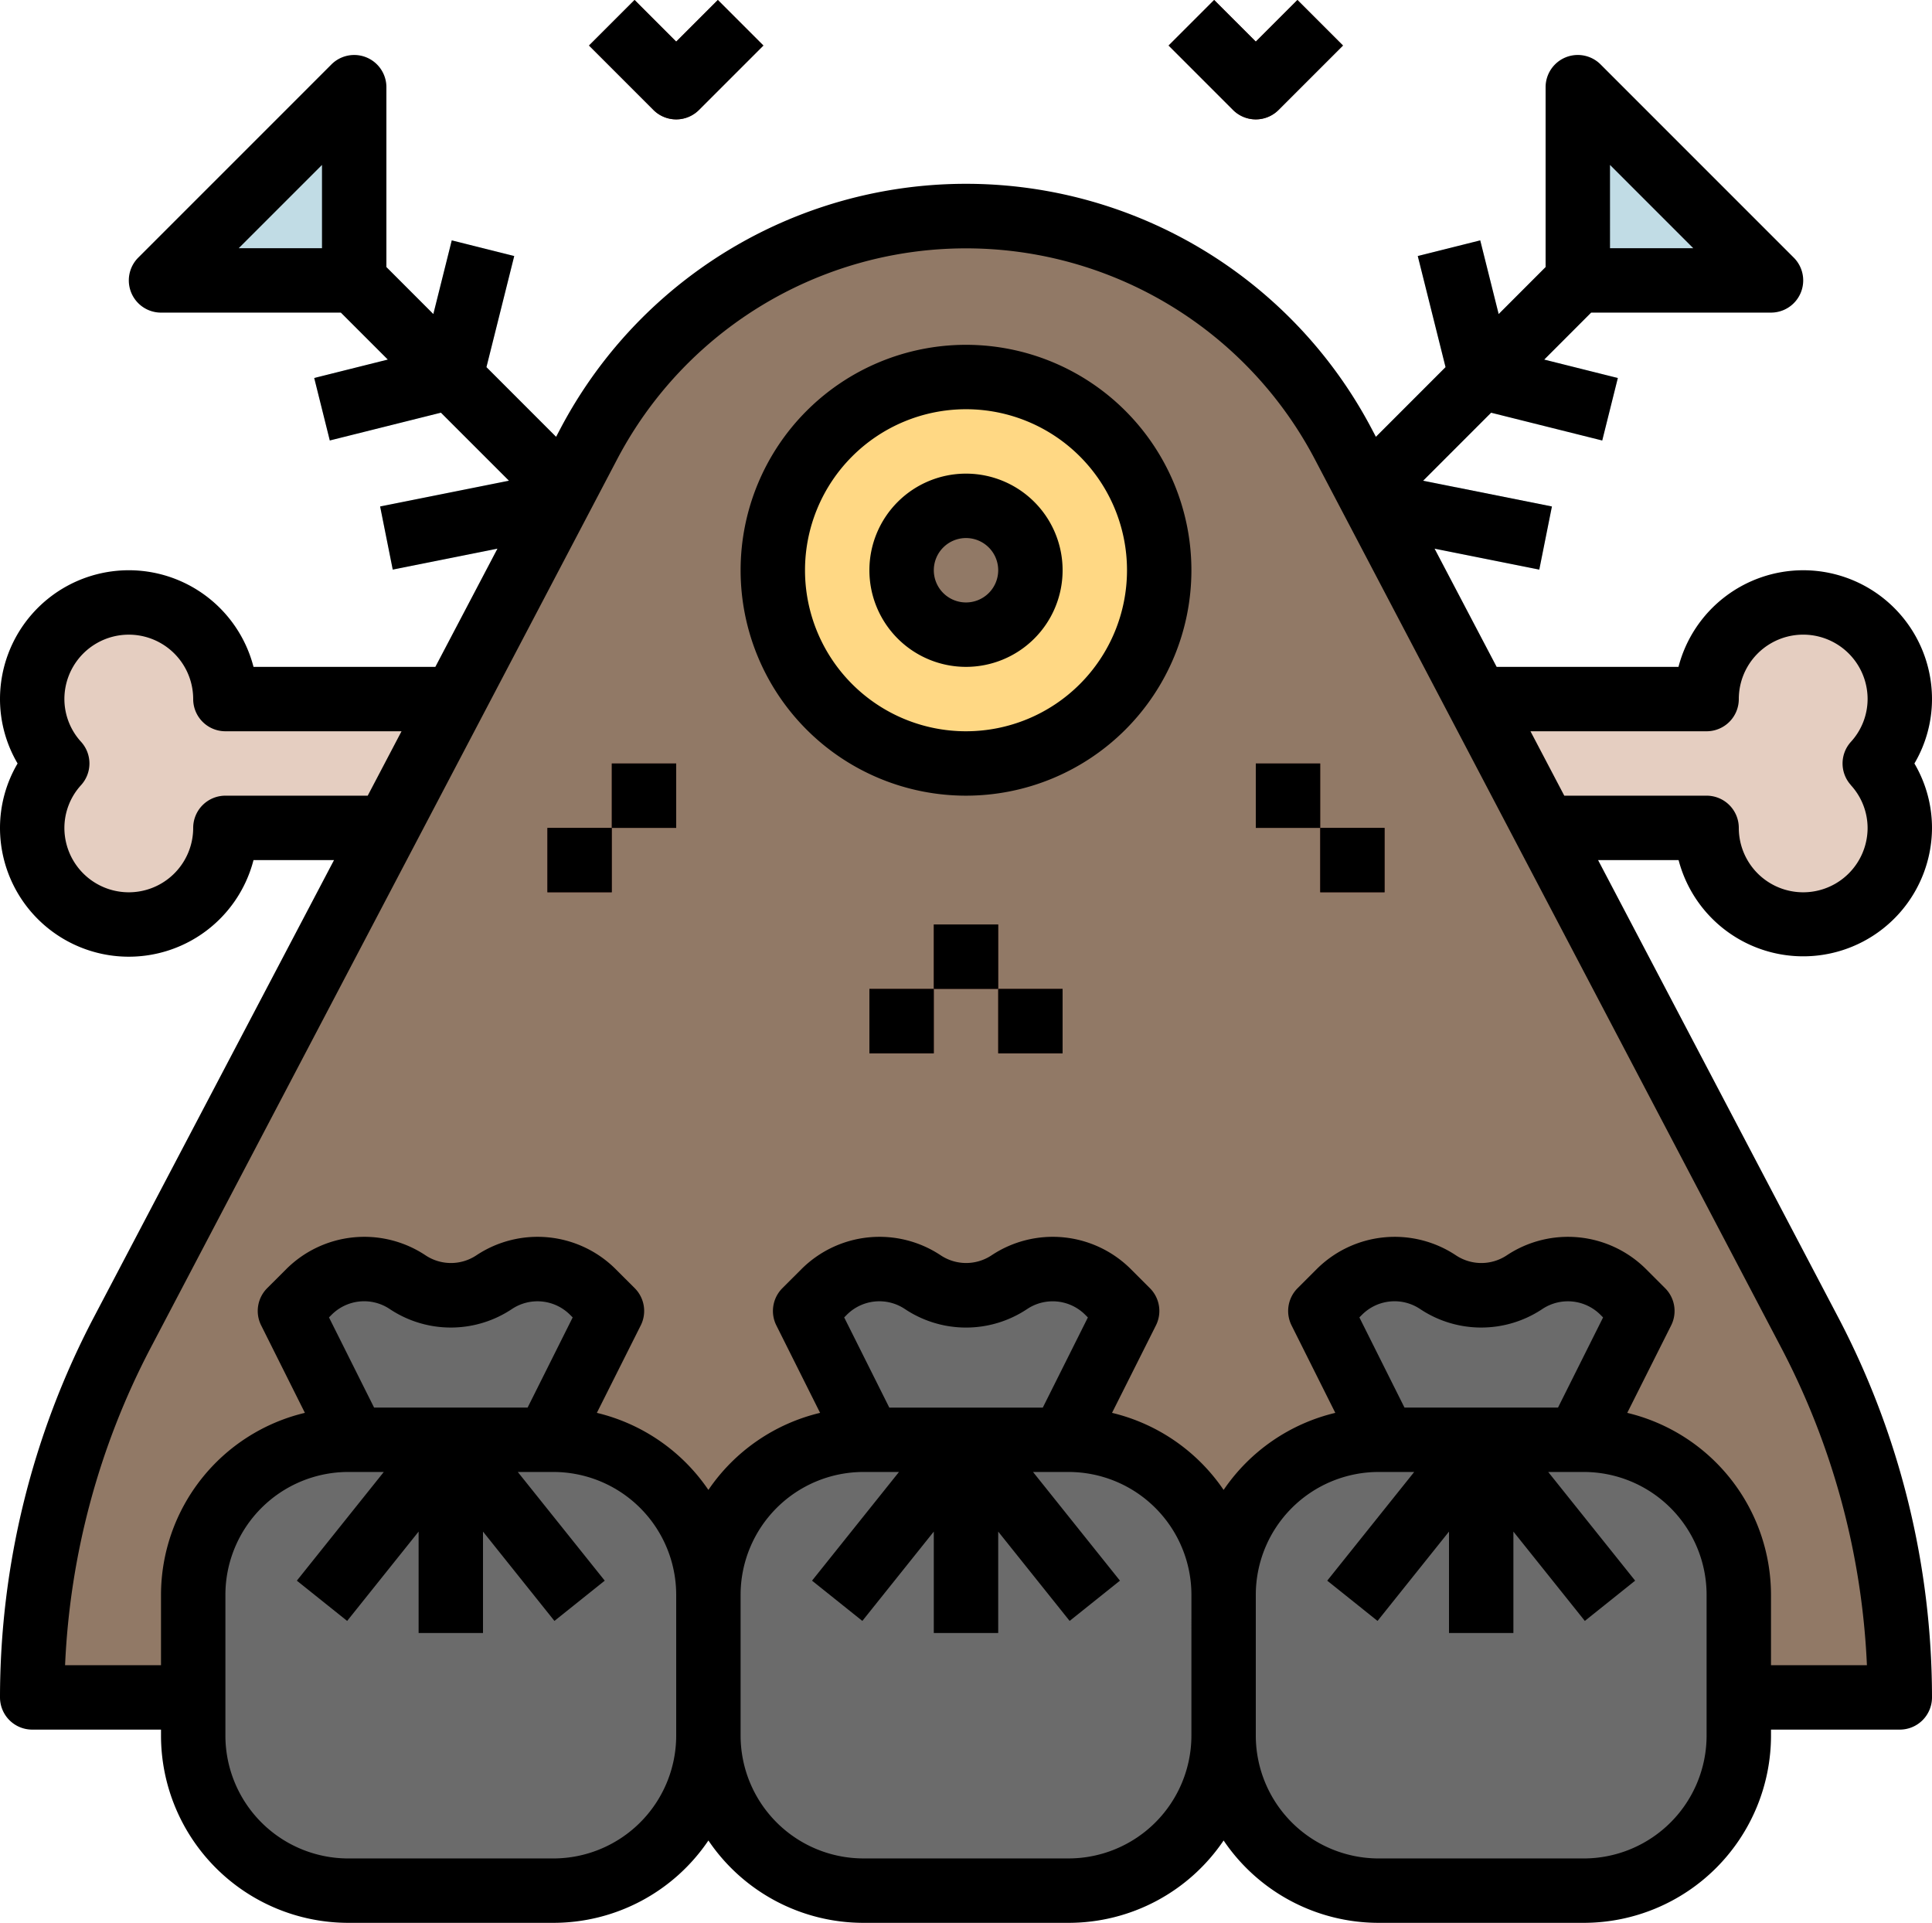 <svg xmlns="http://www.w3.org/2000/svg" viewBox="0 0 512 509.5">
  <defs>
    <style>
      .cls-1 {
        fill: #c1dce5;
      }

      .cls-2 {
        fill: #e5cec1;
      }

      .cls-3 {
        fill: #917966;
      }

      .cls-4 {
        fill: #67342c;
      }

      .cls-5 {
        fill: #6b6b6b;
      }

      .cls-6 {
        fill: #ffd884;
      }
    </style>
  </defs>
  <g id="rubbish" transform="translate(0)">
    <path id="Path_833" data-name="Path 833" class="cls-1" d="M430.2,74.3h39.133l-51.2-51.2V62.234L397.16,83.207l-4.883-19.516L375.722,67.84l7.363,29.441-39.254,39.25L355.9,148.6l6.734-6.73v.008l45.293,9.055,3.348-16.727-34.141-6.836,18.02-18.02,29.449,7.363,4.129-16.555-19.508-4.883Zm0,0"/>
    <path id="Path_834" data-name="Path 834" class="cls-1" d="M136.277,67.84l-16.555-4.148-4.883,19.516L93.867,62.234V23.1l-51.2,51.2H81.8l20.977,20.973-19.508,4.883L87.4,116.711l29.449-7.363,18.02,18.02L100.726,134.2l3.348,16.727,45.293-9.055v-.008l6.734,6.73,12.066-12.066-39.254-39.25Zm0,0"/>
    <path id="Path_835" data-name="Path 835" class="cls-2" d="M366.934,219.367h85.332A25.6,25.6,0,1,0,496.821,202.3a25.6,25.6,0,1,0-44.555-17.066H366.934Zm0,0"/>
    <path id="Path_836" data-name="Path 836" class="cls-2" d="M145.066,219.367H59.734A25.6,25.6,0,1,1,15.179,202.3a25.6,25.6,0,1,1,44.555-17.066h85.332Zm0,0"/>
    <path id="Path_837" data-name="Path 837" class="cls-3" d="M8.535,449.766H503.469a207.64,207.64,0,0,0-23.8-96.527L356,117.676a112.952,112.952,0,0,0-200.008,0L32.332,353.239a207.59,207.59,0,0,0-23.8,96.527Zm0,0"/>
    <path id="Path_838" data-name="Path 838" class="cls-4" d="M179.2,31.633a8.52,8.52,0,0,1-6.031-2.5L156.1,12.066,168.168,0,179.2,11.035,190.234,0,202.3,12.066,185.234,29.133a8.529,8.529,0,0,1-6.035,2.5Zm0,0"/>
    <path id="Path_839" data-name="Path 839" class="cls-4" d="M332.8,31.633a8.529,8.529,0,0,1-6.035-2.5L309.7,12.066,321.766,0,332.8,11.035,343.836,0,355.9,12.066l-17.07,17.066a8.52,8.52,0,0,1-6.031,2.5Zm0,0"/>
    <path id="Path_840" data-name="Path 840" class="cls-5" d="M419.723,381.5h-1.59L435.2,347.367l-5.066-5.07a20.713,20.713,0,0,0-26.121-2.559,20.7,20.7,0,0,1-22.957,0,20.707,20.707,0,0,0-26.117,2.559l-5.07,5.07L366.934,381.5h-1.586a41.081,41.081,0,0,0-41.082,41.078A41.077,41.077,0,0,0,283.188,381.5H281.6l17.066-34.133-5.07-5.07a20.712,20.712,0,0,0-26.121-2.559,20.691,20.691,0,0,1-22.953,0A20.712,20.712,0,0,0,218.4,342.3l-5.07,5.07L230.4,381.5h-1.586a41.077,41.077,0,0,0-41.078,41.078A41.081,41.081,0,0,0,146.653,381.5h-1.586l17.066-34.133-5.07-5.07a20.707,20.707,0,0,0-26.117-2.559,20.7,20.7,0,0,1-22.957,0A20.713,20.713,0,0,0,81.868,342.3l-5.066,5.07L93.868,381.5h-1.59A41.08,41.08,0,0,0,51.2,422.578v37.309a41.08,41.08,0,0,0,41.078,41.078h54.375a41.081,41.081,0,0,0,41.082-41.078,41.077,41.077,0,0,0,41.078,41.078h54.375a41.077,41.077,0,0,0,41.078-41.078,41.081,41.081,0,0,0,41.082,41.078h54.375A41.08,41.08,0,0,0,460.8,459.887V422.578A41.08,41.08,0,0,0,419.723,381.5Zm0,0"/>
    <g id="Group_749" data-name="Group 749">
      <path id="Path_841" data-name="Path 841" class="cls-4" d="M145.066,219.367h17.066v17.066H145.066Zm0,0"/>
      <path id="Path_842" data-name="Path 842" class="cls-4" d="M162.133,202.3H179.2v17.066H162.133Zm0,0"/>
      <path id="Path_843" data-name="Path 843" class="cls-4" d="M349.867,219.367h17.066v17.066H349.867Zm0,0"/>
      <path id="Path_844" data-name="Path 844" class="cls-4" d="M332.8,202.3h17.066v17.066H332.8Zm0,0"/>
      <path id="Path_845" data-name="Path 845" class="cls-4" d="M247.465,244.965h17.07v17.066h-17.07Zm0,0"/>
      <path id="Path_846" data-name="Path 846" class="cls-4" d="M264.535,262.031H281.6V279.1H264.535Zm0,0"/>
      <path id="Path_847" data-name="Path 847" class="cls-4" d="M230.4,262.031h17.066V279.1H230.4Zm0,0"/>
    </g>
    <path id="Path_848" data-name="Path 848" class="cls-6" d="M256,99.9a51.2,51.2,0,1,0,51.2,51.2A51.2,51.2,0,0,0,256,99.9Zm0,68.266A17.066,17.066,0,1,1,273.066,151.1,17.066,17.066,0,0,1,256,168.164Zm0,0"/>
    <path id="Path_849" data-name="Path 849" d="M168.168,0,156.1,12.066l17.066,17.066a8.532,8.532,0,0,0,12.066,0L202.3,12.066,190.234,0,179.2,11.035Zm0,0"/>
    <path id="Path_850" data-name="Path 850" d="M321.766,0,309.7,12.066l17.066,17.066a8.532,8.532,0,0,0,12.066,0L355.9,12.066,343.832,0,332.8,11.031Zm0,0"/>
    <path id="Path_851" data-name="Path 851" d="M145.066,219.367h17.066v17.066H145.066Zm0,0"/>
    <path id="Path_852" data-name="Path 852" d="M162.133,202.3H179.2v17.066H162.133Zm0,0"/>
    <path id="Path_853" data-name="Path 853" d="M349.867,219.367h17.066v17.066H349.867Zm0,0"/>
    <path id="Path_854" data-name="Path 854" d="M332.8,202.3h17.066v17.066H332.8Zm0,0"/>
    <path id="Path_855" data-name="Path 855" d="M247.465,244.965h17.07v17.066h-17.07Zm0,0"/>
    <path id="Path_856" data-name="Path 856" d="M264.535,262.031H281.6V279.1H264.535Zm0,0"/>
    <path id="Path_857" data-name="Path 857" d="M230.4,262.031h17.066V279.1H230.4Zm0,0"/>
    <path id="Path_858" data-name="Path 858" d="M477.867,151.1a34.19,34.19,0,0,0-33.051,25.6H396.629l-16.445-31.316,27.742,5.547,3.348-16.727-34.133-6.824,18.02-18.023,29.449,7.363,4.133-16.555-19.508-4.883,12.434-12.449h47.664a8.532,8.532,0,0,0,6.035-14.566l-51.2-51.2A8.533,8.533,0,0,0,409.6,23.1V70.766L397.16,83.219l-4.883-19.527L375.722,67.84l7.363,29.441-18.457,18.465-1.074-2.039a121.481,121.481,0,0,0-215.109,0l-1.074,2.039L128.914,97.282l7.363-29.441-16.555-4.148L114.84,83.215,102.4,70.766V23.1a8.532,8.532,0,0,0-14.566-6.031l-51.2,51.2a8.535,8.535,0,0,0,6.035,14.566H90.336l12.441,12.441L83.27,100.157,87.4,116.711l29.449-7.363,18.023,18.02L100.738,134.2l3.344,16.727,27.742-5.547L115.371,176.7H67.184A34.134,34.134,0,0,0,0,185.235,33.673,33.673,0,0,0,4.66,202.3,33.662,33.662,0,0,0,0,219.368,34.134,34.134,0,0,0,67.184,227.9H88.516L24.746,349.27A217.047,217.047,0,0,0,0,449.766,8.534,8.534,0,0,0,8.535,458.3H42.668v1.594A49.652,49.652,0,0,0,92.27,509.5h54.395a49.588,49.588,0,0,0,41.07-21.82A49.583,49.583,0,0,0,228.8,509.5H283.2a49.583,49.583,0,0,0,41.07-21.82,49.588,49.588,0,0,0,41.07,21.82h54.395a49.652,49.652,0,0,0,49.6-49.605V458.3h34.133A8.534,8.534,0,0,0,512,449.766a217.059,217.059,0,0,0-24.746-100.5L423.508,227.9h21.336A34.133,34.133,0,0,0,512,219.368a33.662,33.662,0,0,0-4.66-17.066A33.673,33.673,0,0,0,512,185.235,34.135,34.135,0,0,0,477.867,151.1Zm-51.2-107.4,22.066,22.066H426.668ZM85.332,65.766H63.265L85.332,43.7Zm-25.6,145.066a8.534,8.534,0,0,0-8.535,8.535,17.066,17.066,0,1,1-34.133,0,16.851,16.851,0,0,1,4.445-11.359,8.532,8.532,0,0,0,0-11.418,16.849,16.849,0,0,1-4.445-11.355,17.066,17.066,0,1,1,34.133,0,8.533,8.533,0,0,0,8.535,8.531H106.41l-8.961,17.066ZM179.2,459.9a32.581,32.581,0,0,1-32.535,32.539H92.269A32.579,32.579,0,0,1,59.734,459.9V422.571a32.581,32.581,0,0,1,32.535-32.539h9.438l-23.039,28.8L92,429.5l18.938-23.672V432.7H128V405.829L146.933,429.5l13.332-10.668-23.043-28.8h9.441A32.581,32.581,0,0,1,179.2,422.571ZM87.184,349.075l.719-.719a12.178,12.178,0,0,1,15.359-1.512,29.178,29.178,0,0,0,32.426,0,12.2,12.2,0,0,1,15.359,1.52l.719.719L139.82,372.974H99.141ZM315.734,459.9A32.582,32.582,0,0,1,283.2,492.434H228.8A32.582,32.582,0,0,1,196.266,459.9V422.571A32.582,32.582,0,0,1,228.8,390.032h9.438l-23.039,28.8L228.531,429.5l18.934-23.672V432.7h17.07V405.829L283.469,429.5,296.8,418.833l-23.039-28.8H283.2a32.582,32.582,0,0,1,32.539,32.539Zm-92.016-110.82.715-.719a12.184,12.184,0,0,1,15.363-1.512,29.178,29.178,0,0,0,32.426,0,12.2,12.2,0,0,1,15.359,1.52l.719.719-11.949,23.891H235.676ZM452.266,459.9a32.581,32.581,0,0,1-32.535,32.539H365.336A32.581,32.581,0,0,1,332.8,459.9V422.571a32.581,32.581,0,0,1,32.535-32.539h9.441l-23.043,28.8L365.063,429.5,384,405.829V432.7h17.066V405.829L420,429.5l13.332-10.668-23.039-28.8h9.438a32.579,32.579,0,0,1,32.535,32.539ZM360.25,349.075l.719-.719a12.179,12.179,0,0,1,15.359-1.512,29.178,29.178,0,0,0,32.426,0,12.21,12.21,0,0,1,15.363,1.52l.715.719-11.945,23.891h-40.68Zm111.855,8.148a199.967,199.967,0,0,1,22.648,84.012H469.332V422.571a49.652,49.652,0,0,0-38.094-48.2l11.641-23.187a8.534,8.534,0,0,0-1.605-9.848l-5.066-5.066a29.294,29.294,0,0,0-36.883-3.652,12.163,12.163,0,0,1-13.5,0,29.29,29.29,0,0,0-36.879,3.652l-5.07,5.066a8.534,8.534,0,0,0-1.605,9.848l11.6,23.188a49.751,49.751,0,0,0-29.6,20.418A49.759,49.759,0,0,0,294.7,374.368l11.641-23.187a8.528,8.528,0,0,0-1.605-9.848l-5.066-5.066a29.294,29.294,0,0,0-36.883-3.652,12.163,12.163,0,0,1-13.5,0,29.29,29.29,0,0,0-36.879,3.652l-5.07,5.066a8.54,8.54,0,0,0-1.605,9.848l11.6,23.188a49.751,49.751,0,0,0-29.6,20.418,49.75,49.75,0,0,0-29.559-20.418l11.637-23.187a8.533,8.533,0,0,0-1.6-9.848l-5.07-5.066a29.294,29.294,0,0,0-36.883-3.652,12.156,12.156,0,0,1-13.5,0,29.294,29.294,0,0,0-36.883,3.652l-5.07,5.066a8.533,8.533,0,0,0-1.6,9.848L80.8,374.368a49.651,49.651,0,0,0-38.133,48.2v18.664H17.246A199.989,199.989,0,0,1,39.894,357.2l123.664-235.52a104.409,104.409,0,0,1,184.883,0Zm18.383-149.188a16.847,16.847,0,0,1,4.445,11.332,17.066,17.066,0,0,1-34.133,0,8.534,8.534,0,0,0-8.535-8.535H414.551l-8.961-17.066h46.676a8.534,8.534,0,0,0,8.535-8.535,17.066,17.066,0,1,1,34.133,0,16.851,16.851,0,0,1-4.445,11.359,8.532,8.532,0,0,0,0,11.418Zm0,0"/>
    <path id="Path_859" data-name="Path 859" d="M256,125.5a25.6,25.6,0,1,0,25.6,25.6A25.6,25.6,0,0,0,256,125.5Zm0,34.133a8.533,8.533,0,1,1,8.535-8.535A8.536,8.536,0,0,1,256,159.633Zm0,0"/>
    <path id="Path_860" data-name="Path 860" d="M256,91.367a59.732,59.732,0,1,0,59.734,59.73A59.734,59.734,0,0,0,256,91.367Zm0,102.4A42.666,42.666,0,1,1,298.668,151.1,42.669,42.669,0,0,1,256,193.765Zm0,0"/>
  </g>
</svg>
